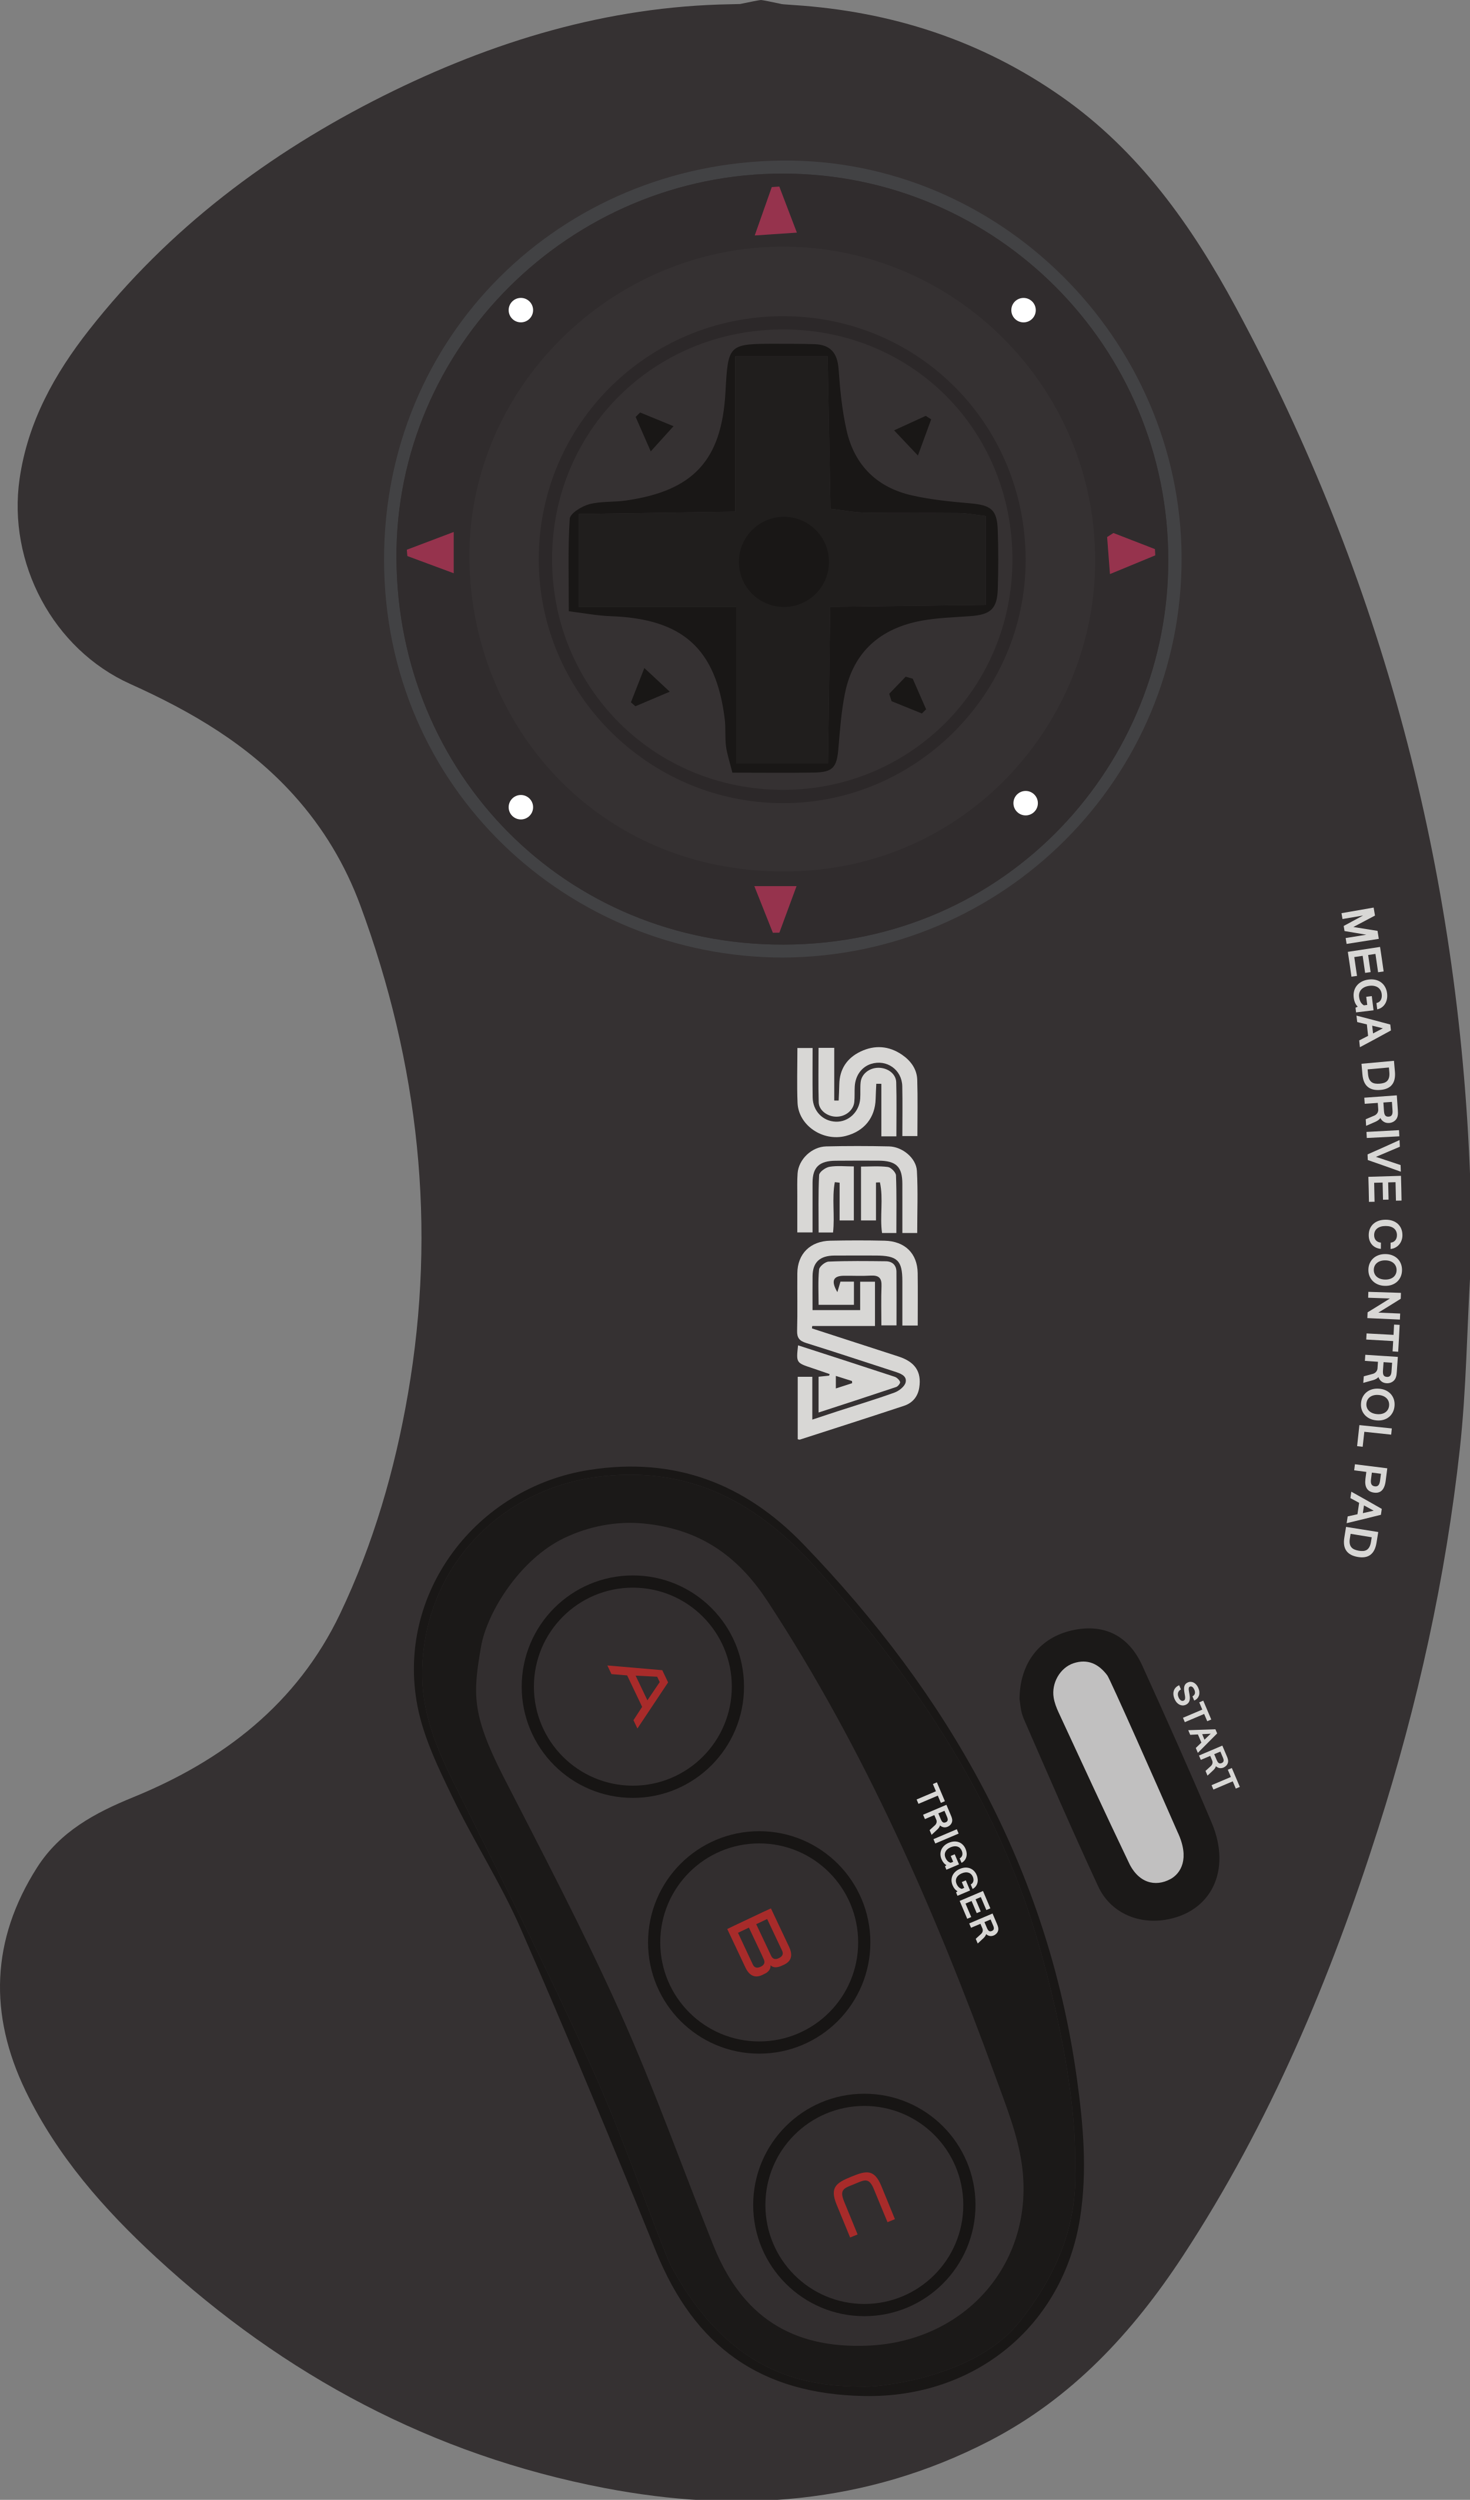 <svg xmlns="http://www.w3.org/2000/svg" viewBox="0 0 117.682 200">
  <rect x="0" y="0" width="117.682" height="200" fill="#808080" stroke="none"/>
  <defs>
    <clipPath id="a">
      <path d="M0 151.735h257.874V0H0v151.735z"/>
    </clipPath>
  </defs>
  <g clip-path="url(#a)" transform="matrix(0,0.776,0.776,0,0,-1.5511463e-4)">
    <path fill="#353132" d="M120.199 136.783c-.007.001-.009.005-.005.008.004.002.019.009.02.007.002-.001.009-.006.01-.01.002-.004-.018-.006-.025-.005m-14.921.406c-.001 0-.001.004 0 .01.002.006.004.016.005.01.002-.005-.003-.02-.005-.02m-8.872-.388v-.005c.003-.003.004-.005.003-.005-.002 0-.006.002-.003.005v.005zm155.292-34.808c-4.407 8.572-11.204 14.85-19.126 20.048-13.66 8.961-28.565 15.213-44.061 20.145-12.777 4.069-25.832 6.959-39.159 8.421-6.132.67-12.334.731-18.501 1.099-1.129.066-8.31.005-9.369-.035-31.797-1.18-61.805-9.061-89.826-24.194-8.385-4.523-16.1-9.984-21.687-17.961-5.824-8.315-8.799-17.578-9.45-27.653-.065-1.059-.096-1.202-.096-1.202-.233-1.075-.423-2.045-.423-2.156 0-.111.186-1.082.414-2.158 0 0 .004-.02.025-1.014.216-12.697 3.822-24.526 9.434-35.766 5.9-11.799 13.7-22.176 24.148-30.38 4.538-3.565 9.48-6.319 15.344-7.166 8.643-1.25 17.563 3.429 21.158 11.431 2.839 6.314 6.258 12.178 11.472 16.872 3.348 3.016 7.145 5.29 11.325 6.838 16.353 6.056 33.18 7.896 50.374 4.926 7.816-1.346 15.481-3.565 22.671-6.998 9.283-4.428 15.143-12.057 18.939-21.375 1.609-3.944 3.535-7.534 7.246-9.899 7.458-4.745 15.148-4.982 23.019-1.175 6.712 3.243 12.208 8.084 17.195 13.499 12.167 13.201 20.351 28.525 23.745 46.199 2.627 13.675 1.689 27.022-4.811 39.654"/>
    <path fill="#424244" d="M57.748 120.523c-21.982.03-39.815-17.741-39.851-39.713-.036-21.94 17.859-40.044 39.684-39.911 22.141.134 39.863 17.325 39.808 39.946-.056 23.286-18.885 39.73-39.641 39.678m40.977-39.759c-.039-22.133-17.389-41.11-40.982-41.143-23.152-.033-40.928 18.208-41.188 40.978-.258 22.488 18.413 41.215 40.917 41.299 22.704.085 41.129-18.287 41.253-41.134"/>
    <path fill="#191716" d="M234.005 69.436c-.504-.282-1.029-.519-1.563-.731-6.404-2.521-12.914-4.785-19.177-7.609-8.995-4.049-17.825-8.466-26.654-12.879-4.518-2.259-8.865-4.704-14.174-4.664-10.675.086-19.076 7.977-20.241 18.622-1.013 9.263 2.92 16.171 9.445 21.99 10.191 9.091 21.229 16.882 34.243 21.531 6.48 2.31 18.783 5.365 27.159 5.214 5.909.313 11.108-1.583 16.337-5.733 4.251-3.374 6.132-9.893 6.631-14.835.035-.368.05-.736.05-1.104-.025-5.487-.756-13.509-12.056-19.802m-5.335 41.988c-4.851.762-9.636.333-14.447-.337-21.616-3.016-39.537-13.267-55.013-28.208-6.222-6.005-9.041-13.221-7.664-22.066 1.815-11.713 12.767-20.008 24.38-17.739 3.227.63 6.338 2.143 9.339 3.595 4.593 2.214 8.925 5.013 13.589 7.055 11.013 4.82 22.121 9.434 33.26 13.947 9.858 3.999 14.714 10.811 14.916 21.476.216 11.487-7.272 20.533-18.36 22.277"/>
    <path fill="#1b1918" d="M246.062 89.237c-.025-5.486-.756-13.509-12.056-19.802-.505-.282-1.029-.519-1.564-.731-6.404-2.521-12.913-4.785-19.176-7.609-8.996-4.049-17.825-8.466-26.654-12.878-4.518-2.259-8.865-4.705-14.175-4.664-10.675.085-19.075 7.977-20.24 18.621-1.014 9.263 2.92 16.171 9.444 21.99 10.191 9.092 21.229 16.882 34.244 21.532 6.479 2.309 18.783 5.365 27.158 5.213 5.91.313 11.109-1.583 16.338-5.733 4.251-3.373 6.131-9.893 6.631-14.835.035-.368.05-.736.05-1.104m-51.574 24.058c-5.718-2.657-11.507-5.169-17.291-7.685-.776-.338-1.689-.363-2.027-.433-3.807.035-6.363 2.163-7.089 5.456-.711 3.232.514 5.793 3.65 7.215 5.376 2.441 10.766 4.861 16.207 7.161 4.926 2.082 9.258-.081 9.999-4.836.449-2.864-.802-5.653-3.449-6.878"/>
    <path fill="#302c2d" d="M84.554 105.792c-.791.476-1.303 1.028-1.688.95-.414-.083-1.001-.778-.973-1.167.028-.385.72-.99 1.136-1.003.396-.012.813.615 1.525 1.22m-53.7-1.054c.176-.179.352-.357.529-.535.561.243 1.193.401 1.645.776.158.131.007.929-.244 1.178-.251.249-1.051.39-1.179.231-.367-.456-.516-1.088-.751-1.65m51.195-51.453c.223-.232.446-.465.67-.697.556.255 1.194.419 1.629.809.172.155.03.943-.219 1.204-.249.26-1.027.436-1.192.27-.411-.414-.606-1.043-.888-1.586m-51.196-.205c.202-.169.403-.338.604-.506.546.29 1.173.499 1.594.915.153.151-.062.951-.338 1.179-.281.232-1.103.311-1.23.132-.341-.481-.437-1.135-.63-1.72m23.995-6.275c.688-1.818 1.259-3.326 1.831-4.834.216.018.432.036.649.055.556 1.499 1.111 2.998 1.772 4.779h-4.252zm36.512 35.37v-4.353c1.867.743 3.337 1.327 4.806 1.911-.003.224-.006.447-.01.671-1.486.549-2.971 1.097-4.796 1.771m-72.124-1.779l.054-.774c1.505-.531 3.009-1.062 4.985-1.759-.113 1.676-.188 2.802-.292 4.345-1.858-.709-3.302-1.26-4.747-1.812m35.717 34.468c.139-.216.279-.432.418-.648 1.145.088 2.29.176 3.815.293-.772 1.87-1.351 3.271-1.929 4.672-.214-.011-.428-.022-.643-.032-.553-1.429-1.107-2.857-1.661-4.285m2.76-1.885c-17.748.002-32.246-14.431-32.284-32.14-.039-17.682 14.529-32.52 32.072-32.415 17.135.103 32.386 13.083 32.35 32.5-.036 18.853-15.495 32.146-32.138 32.055m.035 7.543c20.756.053 39.584-16.392 39.641-39.678.055-22.621-17.667-39.811-39.808-39.946-21.826-.133-39.721 17.971-39.684 39.911.036 21.973 17.868 39.743 39.851 39.713"/>
    <path fill="#96334d" d="M54.953 114.865c.554 1.428 1.107 2.856 1.661 4.284.214.011.429.022.643.033.578-1.401 1.157-2.802 1.928-4.672-1.524-.117-2.669-.205-3.814-.293-.14.216-.279.432-.418.648M19.236 80.396c1.445.552 2.889 1.103 4.747 1.812.104-1.543.179-2.669.292-4.345-1.976.697-3.48 1.228-4.985 1.759l-.054.774m72.124 1.779c1.825-.674 3.311-1.223 4.797-1.772.003-.223.006-.447.01-.67-1.47-.585-2.94-1.169-4.807-1.911v4.353zM54.848 46.805h4.252c-.66-1.782-1.216-3.281-1.772-4.779-.216-.019-.433-.037-.649-.056-.571 1.509-1.142 3.017-1.831 4.835"/>
    <path fill="#322e2f" d="M231.454 73.576c-7.982-3.187-16.101-6.066-23.931-9.581-8.325-3.736-16.424-7.992-24.547-12.162-6.308-3.187-8.391-3.041-13.221-2.204-3.51.611-9.021 4.009-11.205 8.618-1.205 2.541-1.744 5.36-1.477 8.159.615 6.368 3.913 10.095 8.073 12.818 15.284 10.009 31.868 17.25 48.952 23.472 2.95 1.074 5.95 2.284 9.026 2.718 10.06 1.422 18.294-5.718 18.712-15.909.318-7.831-3.025-12.994-10.382-15.929"/>
    <path fill="#c1c0c0" d="M193.731 120.75c.835-1.544.457-3.372-1.892-4.389-5.075-2.429-10.185-4.787-15.29-7.153-.481-.223-.997-.419-1.517-.506-1.495-.25-3.079.65-3.547 2.031-.499 1.472.07 2.623 1.252 3.506.371.277 11.155 5.064 16.128 7.236 2.77 1.323 4.302.318 4.866-.725"/>
    <path fill="#2c2829" d="M57.725 104.448c-13.322.013-23.708-10.287-23.759-23.563-.051-13.363 10.37-23.908 23.648-23.931 13.283-.022 23.811 10.505 23.819 23.815.008 13.153-10.518 23.666-23.708 23.679m-25.126-23.639c.017 13.954 11.18 25.032 25.194 25.002 13.744-.029 25.042-11.35 25.014-25.064-.028-13.858-11.363-25.189-25.177-25.168-13.879.021-25.048 11.279-25.031 25.23"/>
    <path fill="#191716" d="M78.688 75.951h-16.106v-16.237h-9.59c-.081 5.33-.157 10.509-.242 16.136h-16.01v9.535c5.244.096 10.357.192 15.712.293.162 1.381.383 2.486.399 3.59.055 3.227.005 6.454.04 9.677.01.847.186 1.689.313 2.763h9.157c.07-5.275.136-10.448.211-16.06 5.517-.076 10.695-.152 16.116-.227v-9.47zm.963 8.012c-.035 1.992-.529 2.375-2.561 2.537-1.871.156-3.752.297-5.587.665-4.322.868-6.737 3.686-7.514 7.927-.297 1.639-.343 3.328-.464 4.997-.151 2.113-.741 2.784-2.823 2.849-2.012.061-4.034.066-6.046-.005-2.118-.071-2.577-.686-2.764-2.859-.171-1.997-.373-4.014-.811-5.97-.802-3.595-3.091-5.945-6.692-6.762-2.077-.474-4.23-.676-6.363-.832-1.649-.121-2.491-.852-2.542-2.476-.04-1.271-.04-2.551-.04-3.827-.005-5.088 0-5.088 4.997-5.365 6.999-.389 10.161-3.283 11.164-10.272.182-1.26.061-2.582.383-3.792.212-.776.943-1.966 1.503-2.002 3.041-.196 6.106-.095 9.53-.095.202 1.638.464 2.98.509 4.336.263 7.402 3.333 10.846 10.59 11.749.927.116 1.885.015 2.813.131.822.111 1.624.383 2.728.661 0 3.05.035 5.728-.01 8.405"/>
    <path fill="#191716" d="M46.966 94.696c-1.061-1.004-1.685-1.593-2.597-2.456-.602 1.315-1.048 2.29-1.495 3.266.12.186.24.373.36.56 1.053-.387 2.105-.773 3.732-1.37m24.566-2.963c-.589.567-1.177 1.135-1.766 1.702.07.242.14.484.209.727 1.051.46 2.102.92 3.152 1.38l.434-.434c-.422-1.041-.843-2.082-1.264-3.123l-.765-.252M42.527 66.038c.422 1.027.844 2.054 1.415 3.444.945-.855 1.581-1.43 2.595-2.348-1.445-.634-2.498-1.096-3.55-1.558-.153.154-.307.308-.46.462m28.787 3.056c.624-1.473 1.063-2.509 1.502-3.545-.136-.153-.272-.307-.408-.46-1.03.404-2.059.807-3.533 1.386.907.974 1.518 1.63 2.439 2.619"/>
    <path fill="#fff" d="M57.931 76.74c2.284 0 4.136 1.852 4.136 4.136s-1.852 4.136-4.136 4.136-4.136-1.852-4.136-4.136 1.852-4.136 4.136-4.136"/>
    <path fill="#171514" d="M173.894 55.08c5.638 0 10.208 4.57 10.208 10.208s-4.57 10.209-10.208 10.209-10.208-4.571-10.208-10.209 4.57-10.208 10.208-10.208m-11.468 10.208c0 6.334 5.135 11.468 11.468 11.468s11.468-5.134 11.468-11.468c0-6.333-5.135-11.467-11.468-11.467s-11.468 5.134-11.468 11.467m37.836 2.827c5.638 0 10.208 4.57 10.208 10.208s-4.57 10.209-10.208 10.209-10.208-4.571-10.208-10.209 4.57-10.208 10.208-10.208m-11.468 10.208c0 6.334 5.135 11.468 11.468 11.468s11.468-5.134 11.468-11.468c0-6.333-5.135-11.467-11.468-11.467s-11.468 5.134-11.468 11.467m38.535.638c5.638 0 10.208 4.57 10.208 10.208s-4.57 10.209-10.208 10.209-10.208-4.571-10.208-10.209 4.57-10.208 10.208-10.208m-11.468 10.208c0 6.334 5.135 11.468 11.468 11.468s11.468-5.134 11.468-11.468c0-6.333-5.135-11.467-11.468-11.467s-11.468 5.134-11.468 11.467"/>
    <path fill="#a82b2a" d="M175.301 66.788l-1.879 1.272-.551-.264-.114-2.222 2.544 1.214zm2.906-1.029l-.855-.408-1.378.896-3.242-1.548-.132-1.617-.893-.425.488 5.666 1.259.601 4.753-3.165zm23.44 13.798l-3.265-1.542-.533 1.129 3.265 1.542c.333.157.59.044.769-.335.177-.375.097-.637-.236-.794m.893-1.891l-.513-.242-2.757-1.291-.533 1.128 2.787 1.316.483.218c.333.157.588.048.763-.322.179-.379.103-.65-.23-.807m.074 1.828c.24.225.274.563.113 1.011l-.172.387c-.356.754-.975.921-1.849.508l-3.953-1.867.342-.745 1.422-3.011.364-.75 3.953 1.866c.874.413 1.137 1 .783 1.75l-.189.379c-.207.331-.476.489-.814.472m25.024 11.457l-1.919-.791c-1.288-.524-.964-.992-.543-2.018.42-1.027.515-1.585 1.798-1.06l3.396 1.391.315-.77-3.39-1.393c-1.793-.737-2.248-.028-2.879 1.512-.631 1.54-.813 2.369.966 3.104l3.411 1.397.313-.764-1.468-.608z"/>
    <path fill="#d8d7d5" d="M148.385 82.297h-6.437v1.505h4.412c-.321.971-.586 1.76-.843 2.553-.64 1.975-1.238 3.967-1.941 5.918-.17.472-.629 1.057-1.049 1.155-.707.164-.936-.569-1.132-1.176-.979-3.028-1.986-6.045-2.933-9.083-.222-.714-.547-.954-1.265-.935-1.975.054-3.952.005-5.927.023-2.002.018-3.311 1.328-3.355 3.4-.039 1.866-.043 3.735.001 5.601.048 2.104 1.315 3.385 3.338 3.414 1.781.025 3.562.005 5.406.005v-1.585h-4.574c-2.147.001-2.64-.518-2.641-2.782 0-1.408-.006-2.817.002-4.226.009-1.507.695-2.241 2.113-2.256 1.152-.012 2.303-.003 3.514-.003v4.914h-2.931v1.529h4.566v-6.473l.249-.03c.966 2.976 1.934 5.952 2.897 8.929.551 1.702 1.565 2.394 3.2 2.142.91-.139 1.584-.67 1.882-1.571 1.183-3.574 2.33-7.161 3.486-10.744.017-.054-.02-.126-.038-.224m-40.337-.033v1.567c1.717 0 3.401-.019 5.085.006 1.409.02 2.462 1.043 2.512 2.381.05 1.308-.992 2.427-2.377 2.525-.563.039-1.133-.015-1.692.045-.862.093-1.49.905-1.489 1.844.001.951.622 1.801 1.491 1.826 1.842.054 3.685.017 5.577.017v-1.55h-5.414c-.001-.174-.003-.348-.005-.522.516-.023 1.032-.055 1.549-.067 1.946-.045 3.352-1.179 3.837-3.105.593-2.352-1.095-4.855-3.42-4.952-1.844-.076-3.694-.015-5.654-.015"/>
    <path fill="#d8d7d5" d="M108.032 84.446v1.619h5.433c0 .151.001.303.001.455-.554.022-1.107.055-1.662.065-1.555.027-2.712.771-3.394 2.203-.694 1.459-.587 2.92.328 4.261.627.92 1.494 1.543 2.586 1.578 1.908.061 3.82.017 5.805.017v-1.553c-1.714 0-3.43.029-5.145-.008-1.702-.037-2.807-1.626-2.293-3.227.309-.963 1.192-1.61 2.324-1.676.532-.032 1.069.008 1.598-.046.858-.088 1.508-.896 1.518-1.822.01-.925-.639-1.826-1.477-1.85-1.843-.052-3.687-.016-5.622-.016m19.089 10.178v-1.531c-1.698 0-3.38.001-5.061-.001-1.768-.002-2.384-.627-2.396-2.457-.009-1.473-.004-2.946.007-4.419.013-1.7.666-2.385 2.269-2.389 1.686-.005 3.372-.001 5.121-.001v-1.573c-1.258 0-2.497-.002-3.735.001-.784.002-1.57-.026-2.35.029-1.437.102-2.745 1.446-2.782 2.95-.053 2.158-.05 4.32-.001 6.479.032 1.383 1.2 2.806 2.521 2.88 2.115.119 4.241.032 6.407.032m14.734-8.395h1.294c-.202.624-.373 1.153-.543 1.682l-.223-.014c-.162-.512-.324-1.023-.528-1.668m-3.152-3.897c1.092 3.373 2.154 6.674 3.241 9.965.077.233.318.481.536.56.12.043.455-.215.518-.401.886-2.638 1.743-5.287 2.631-8.008h-3.687c-.041.391-.077.739-.114 1.087-.052.019-.105.039-.158.058-.21-.611-.426-1.22-.629-1.833-.541-1.626-.539-1.627-2.338-1.428m-5.481 4.055c-.472.138-.752.22-1.088.318v1.392h2.392v-3.646c-1.223 0-2.439-.069-3.638.047-.312.031-.802.631-.817.988-.082 1.962-.058 3.93-.035 5.895.009.689.412 1.093 1.077 1.1 1.816.017 3.633.006 5.531.006v-1.559c-1.367 0-2.708-.038-4.045.014-.821.033-1.138-.267-1.085-1.132.055-.914.003-1.834.014-2.751.014-1.095.519-1.358 1.694-.672"/>
    <path fill="#d8d7d5" d="M121.881 86.123c1.688-.315 3.436.015 5.186-.183v-1.486c-2.002 0-3.964-.049-5.92.049-.312.016-.779.653-.85 1.064-.136.789-.04 1.622-.04 2.519h5.568v-1.469h-3.892c-.018-.165-.035-.329-.052-.494m5.241 6.349v-1.477c-1.736-.247-3.517.158-5.223-.219.006-.135.012-.271.017-.406h3.912v-1.543h-5.553c0 .905-.078 1.85.041 2.766.043.328.553.828.865.84 1.963.077 3.93.039 5.941.039"/>
    <path fill="#fff" d="M33.238 105.594c0-.696-.564-1.261-1.261-1.261-.696 0-1.26.565-1.26 1.261s.564 1.261 1.26 1.261c.697 0 1.261-.565 1.261-1.261m50.829.217c0-.696-.564-1.261-1.261-1.261-.696 0-1.26.565-1.26 1.261s.564 1.261 1.26 1.261c.697 0 1.261-.565 1.261-1.261m.417-52.075c0-.696-.564-1.261-1.261-1.261-.696 0-1.26.565-1.26 1.261s.564 1.261 1.26 1.261c.697 0 1.261-.565 1.261-1.261m-51.249 0c0-.696-.564-1.261-1.261-1.261-.696 0-1.26.565-1.26 1.261s.564 1.261 1.26 1.261c.697 0 1.261-.565 1.261-1.261"/>
    <path fill="#201e1d" d="M78.688 85.42v-9.47h-16.106v-16.236h-9.59c-.081 5.33-.157 10.508-.242 16.135h-16.01v9.536c5.244.096 10.357.191 15.712.292.162 1.382.383 2.486.399 3.59.055 3.228.005 6.455.04 9.677.01.847.186 1.689.313 2.763h9.157c.07-5.274.136-10.448.211-16.06 5.517-.076 10.695-.151 16.116-.227"/>
    <path fill="#191716" d="M62.577 80.877c0-2.567-2.077-4.649-4.644-4.649s-4.649 2.082-4.649 4.649 2.082 4.644 4.649 4.644 4.644-2.077 4.644-4.644"/>
    <path fill="#d8d7d5" d="M175.174 121.177c-.173-.073-.332-.114-.48-.124-.148-.01-.282.007-.403.052-.121.042-.227.111-.32.203-.092.092-.168.204-.229.337l.436.185c.044-.084.096-.148.156-.197.063-.048.129-.081.197-.101.072-.019.145-.023.222-.015.076.011.153.032.23.065.074.031.137.066.191.106.054.041.097.084.129.128.03.046.049.093.057.142.005.049-.001.098-.022.147-.021.05-.051.087-.088.112-.037.025-.088.041-.15.046-.063.007-.14.004-.232-.009s-.204-.031-.335-.059c-.15-.027-.283-.042-.4-.043-.117-.002-.219.012-.307.039-.088.029-.162.073-.222.132-.063.06-.114.137-.153.231-.044.102-.062.204-.055.306.006.104.034.203.086.298.051.095.124.182.216.263.093.081.206.149.339.205.137.058.271.094.401.104.129.011.25-.001.363-.036.111-.037.213-.094.303-.177.091-.081.165-.187.223-.316l-.431-.182c-.148.261-.372.328-.671.201-.147-.062-.247-.135-.304-.216-.057-.082-.066-.166-.03-.253.014-.034.036-.061.064-.08.028-.018.065-.03.112-.036.045-.007.101-.007.168 0 .065.007.143.02.232.038.079.016.16.029.242.044.084.015.167.024.25.03.084.005.166.003.244-.006.08-.01.155-.03.226-.061.07-.031.134-.075.192-.134.059-.059.108-.135.147-.229.047-.111.068-.223.062-.333-.008-.112-.037-.218-.09-.318-.052-.101-.127-.193-.222-.279-.098-.083-.213-.154-.344-.21m2.283 3.367l-.748-.318.846-1.994-.452-.191-.845 1.993-.746-.316-.176.415 1.945.826.176-.415zm1.902-.282l-.616.64.048-.881.568.241zm1.358-.687l-.501-.212-.556.577-.842-.358.041-.795-.476-.202-.096 2.801.427.182 2.003-1.993zm.139 1.69l.598.253c.081.035.147.069.2.105.053.035.093.074.118.115.025.041.038.085.038.133-.002.05-.014.103-.039.162-.045.107-.111.172-.2.193-.088.022-.201.004-.339-.055l-.645-.273.269-.633zm2.208-.694l-.484-.205-.508.558c-.036.037-.076.07-.119.096-.045.027-.09.046-.139.058-.047.012-.098.016-.148.013-.052-.002-.102-.014-.152-.035l-.482-.205.411-.968-.449-.191-1.023 2.408 1.079.458c.065.028.126.053.186.075.058.022.118.038.176.05.058.011.117.017.174.016.059-.001.119-.01.179-.03.053-.017.104-.04.152-.07.047-.028.09-.063.129-.101.039-.038.075-.081.106-.126.031-.047.058-.093.08-.144.061-.147.08-.288.053-.422-.026-.137-.089-.258-.19-.368.135-.035.272-.122.408-.264l.561-.603zm1.34 2.921l-.749-.317.847-1.994-.452-.191-.845 1.993-.746-.316-.176.415 1.945.825.176-.415zm1.474-30.427l-.749-.317.848-1.995-.452-.191-.847 1.994-.745-.316-.176.414 1.945.825.176-.414zm1.081-.263l.598.253c.081.035.148.069.201.105.053.035.092.074.117.115.025.041.039.085.038.133-.001.05-.013.103-.038.162-.045.107-.112.172-.2.193-.089.022-.201.004-.34-.055l-.644-.273.268-.633zm2.209-.694l-.484-.205-.508.558c-.037.037-.076.07-.12.096-.044.027-.089.046-.138.058-.048.012-.098.017-.148.013-.052-.002-.103-.014-.153-.035l-.482-.205.412-.968-.449-.191-1.024 2.408 1.08.458c.065.028.125.053.186.075.058.022.117.038.176.05.058.011.116.017.173.016.059-.001.12-.01.18-.03.053-.017.104-.04.151-.07.047-.028.091-.063.13-.101.039-.038.075-.081.106-.126.031-.047.057-.093.079-.144.061-.147.081-.288.054-.422-.026-.137-.09-.258-.191-.368.136-.035.272-.122.409-.264l.561-.603zm.896.381l-.447-.19-1.024 2.408.448.19 1.023-2.408zm1.623.645c-.174-.074-.346-.112-.515-.114-.169-.001-.327.031-.475.096-.149.065-.283.163-.405.291-.122.129-.222.287-.301.474-.081.19-.126.374-.134.551-.008.177.016.341.072.491.057.151.144.286.262.403.117.12.262.215.434.288.142.061.287.097.427.11.143.012.278 0 .405-.036.126-.036.242-.095.345-.176.105-.083.191-.187.258-.315l-.461-.196c-.038.073-.084.131-.139.175-.054.045-.117.077-.185.095-.069.017-.144.023-.225.014-.08-.01-.164-.033-.252-.07-.103-.045-.191-.103-.261-.178-.072-.073-.122-.158-.154-.257-.032-.096-.043-.206-.032-.324.01-.119.043-.245.1-.38.056-.132.123-.243.202-.332.078-.089.164-.157.257-.204.092-.046.19-.07.293-.072.103-.001.207.02.312.064.151.064.269.141.358.23.086.088.147.195.18.319l-.106.253-.597-.254-.176.413 1.04.442.553-1.299-.346-.146-.13.148c-.055-.105-.131-.2-.232-.283-.099-.085-.224-.159-.372-.221m2.691 1.142c-.175-.074-.347-.111-.516-.114-.17 0-.328.032-.476.097-.148.065-.282.162-.404.29-.122.129-.222.288-.301.474-.081.19-.125.374-.134.552-.009.176.017.341.073.491.056.151.143.285.26.403.118.119.262.215.434.287.144.062.287.097.429.11.143.012.277 0 .404-.036s.242-.094.346-.176c.104-.082.19-.187.258-.315l-.462-.195c-.038.072-.085.13-.14.175-.053.044-.115.076-.183.094-.07.018-.145.023-.225.014-.08-.009-.164-.032-.252-.07-.105-.044-.193-.103-.263-.177-.071-.074-.121-.159-.153-.258-.032-.096-.043-.205-.032-.323.009-.119.042-.246.101-.381.055-.131.123-.242.201-.331.078-.09.164-.158.257-.205.092-.046.19-.07.294-.071.102-.002.207.019.311.063.15.064.269.141.357.23.087.088.148.196.181.319l-.107.253-.596-.253-.176.413 1.041.442.551-1.299-.346-.147-.129.149c-.054-.105-.132-.201-.232-.284-.099-.084-.224-.158-.371-.221m3.445 1.508l-1.84-.781-1.023 2.408 1.789.759.176-.414-1.34-.569.231-.544 1.253.533.174-.412-1.252-.532.265-.625 1.391.591.176-.414zm.344 1.776l.598.254c.08.034.146.068.199.104.053.036.094.074.118.115.026.041.038.086.038.133-.001.05-.014.103-.039.162-.045.107-.111.172-.199.194-.088.021-.201.003-.34-.056l-.645-.273.27-.633zm2.207-.693l-.483-.206-.509.558c-.035.037-.076.07-.119.096-.044.027-.09.046-.139.058-.047.012-.098.017-.148.013-.051-.002-.102-.014-.152-.035l-.481-.205.41-.968-.449-.19-1.022 2.408 1.078.458c.065.027.127.052.186.074s.118.038.176.05c.058.012.117.017.175.016.059 0 .118-.01.178-.03.054-.017.104-.04.153-.07.046-.028.089-.063.128-.101.04-.038.076-.081.107-.126.031-.046.058-.093.079-.144.062-.147.08-.287.054-.422-.027-.137-.089-.258-.191-.368.136-.034.272-.122.408-.264l.561-.602zM97.317 138.921c-.242-.038-.364-.057-.606-.096-.137.85-.205 1.275-.342 2.126-.155-.897-.23-1.346-.379-2.243-.209-.035-.314-.052-.524-.087-.428.801-.644 1.202-1.078 2.001.145-.849.218-1.273.363-2.123-.241-.041-.362-.062-.603-.104-.231 1.325-.347 1.988-.578 3.314.329.057.494.086.824.142.475-.892.711-1.339 1.179-2.233.156.998.235 1.497.399 2.494.329.054.493.08.822.132.209-1.329.314-1.994.523-3.323m3.378.501c-1.025-.143-1.537-.217-2.56-.374-.204 1.33-.305 1.995-.509 3.325 1.012.155 1.518.229 2.531.37.032-.229.048-.343.08-.572-.757-.106-1.135-.161-1.89-.274.045-.301.067-.451.112-.752.705.106 1.058.157 1.763.256.032-.227.048-.341.08-.568-.704-.099-1.055-.15-1.758-.255.052-.346.078-.518.129-.864.777.116 1.165.172 1.942.281.032-.229.048-.344.08-.573m2.162.235c-.244-.031-.471-.018-.682.038-.211.056-.398.15-.561.281-.163.131-.297.297-.405.498-.108.2-.181.43-.216.689-.036.264-.028.506.023.729.051.222.138.417.263.585.124.168.282.306.473.413.192.107.409.176.652.207.204.026.398.022.582-.013.184-.035.35-.097.497-.186.146-.088.27-.202.371-.339.101-.139.171-.299.209-.48-.26-.031-.39-.047-.651-.079-.021.102-.058.19-.111.264-.053.075-.118.136-.199.182-.081.047-.173.078-.278.095-.104.016-.219.017-.342.001-.149-.019-.281-.062-.396-.129-.115-.067-.21-.156-.285-.266-.073-.11-.125-.241-.155-.392-.029-.151-.031-.319-.007-.505.025-.183.071-.343.138-.481.067-.138.151-.251.25-.34.101-.089.214-.152.342-.19.129-.038.266-.047.412-.029.21.027.385.08.527.159.14.08.254.19.341.332-.017.14-.026.21-.043.349-.335-.041-.502-.062-.837-.104-.029.229-.044.344-.073.574.586.074.879.11 1.465.18.086-.72.129-1.081.215-1.802-.193-.023-.289-.034-.482-.058-.043.092-.065.138-.109.23-.105-.111-.234-.201-.389-.27-.153-.069-.333-.117-.539-.143m3.687 1.992c-.21.406-.315.609-.527 1.015-.11-.441-.165-.661-.273-1.102.32.035.48.053.8.087m1.422-1.356c-.28-.028-.42-.042-.7-.071-.187.367-.281.55-.47.917-.473-.05-.709-.076-1.182-.129-.097-.398-.146-.597-.242-.995-.266-.031-.399-.046-.664-.077.359 1.396.543 2.095.92 3.49.243.027.365.041.609.067.701-1.278 1.047-1.918 1.729-3.202m3.759 2.046c-.014.169-.042.319-.087.451-.044.131-.112.24-.204.326-.091.086-.209.147-.355.185-.145.038-.325.048-.539.029-.194-.016-.29-.025-.484-.042.078-.879.116-1.319.194-2.199.191.017.287.026.479.042.21.018.383.059.518.121s.241.145.317.247c.075.102.124.224.147.365.024.142.028.3.014.475m.647.051c.087-1.13-.443-1.736-1.59-1.835-.444-.038-.665-.057-1.109-.098-.122 1.34-.184 2.01-.306 3.35.451.041.676.061 1.128.1 1.167.1 1.793-.411 1.877-1.517m1.294.326c.338.024.507.035.845.057.114.008.211.022.292.042.081.021.145.05.194.089.051.039.085.088.106.147.02.059.027.13.022.212-.009.149-.062.255-.162.319-.099.065-.247.091-.444.078-.366-.024-.549-.036-.915-.062.025-.353.037-.529.062-.882m2.405-1.78c-.271-.016-.407-.024-.678-.041-.151.358-.227.536-.38.893-.027.062-.062.119-.105.169-.042.051-.09.093-.144.129-.054.035-.113.061-.176.079-.065.018-.132.025-.202.02-.272-.018-.408-.027-.68-.046.038-.539.057-.809.094-1.348-.251-.018-.377-.027-.628-.045-.098 1.342-.147 2.012-.245 3.354.614.045.922.067 1.536.107.092.006.18.009.263.011.083.002.163-.003.24-.014.077-.01.151-.029.223-.055.073-.026.142-.063.208-.112.058-.044.11-.094.156-.15.046-.055.084-.115.116-.178.031-.063.056-.129.075-.199.018-.069.029-.138.033-.208.013-.205-.027-.383-.119-.536-.091-.153-.222-.273-.393-.362.151-.101.279-.266.384-.496.169-.389.254-.583.422-.972m1.255.068c-.251-.013-.376-.02-.627-.033-.073 1.343-.11 2.015-.183 3.358.255.014.382.021.637.034.069-1.344.104-2.015.173-3.359m3.476 3.512c-.491-1.362-.732-2.044-1.204-3.409-.233-.009-.349-.014-.581-.024-.582 1.322-.877 1.982-1.477 3.299.274.014.412.02.687.033.422-.986.631-1.48 1.044-2.468.333 1.019.502 1.528.845 2.545.274.01.412.015.686.024m3.107-3.287c-1.032-.018-1.548-.03-2.58-.061-.041 1.344-.062 2.017-.103 3.362 1.02.031 1.531.043 2.551.061.004-.231.006-.347.01-.578-.762-.014-1.143-.022-1.905-.043.009-.304.013-.456.021-.76.711.02 1.066.028 1.776.041.005-.23.007-.345.011-.574-.709-.013-1.063-.021-1.771-.04.009-.349.014-.524.023-.873.783.021 1.174.03 1.957.043.004-.231.006-.347.01-.578m4.206 2.231c-.006.1-.031.191-.071.271-.042.081-.096.15-.163.207-.068.057-.147.101-.238.132-.091.03-.189.045-.292.045-.147.001-.281-.025-.398-.076-.117-.051-.218-.127-.3-.226-.083-.1-.147-.224-.19-.37-.044-.146-.065-.314-.065-.503.001-.189.024-.358.07-.503.045-.146.108-.269.19-.368.081-.1.18-.176.295-.228.115-.053.245-.078.387-.078.108-.001.208.014.298.045.09.03.168.074.236.134.067.059.121.132.161.219.041.086.067.186.078.3.259-.002.388-.003.646-.005-.019-.201-.068-.378-.146-.534-.077-.155-.179-.286-.303-.392-.124-.106-.269-.188-.432-.243-.164-.055-.34-.083-.532-.083-.244 0-.462.041-.658.122-.195.082-.361.197-.5.348-.138.149-.245.331-.322.545-.075.213-.114.452-.116.717-.002.265.034.504.108.718.075.215.181.399.32.551.14.152.309.27.507.352.197.083.419.124.664.124.186 0 .361-.03.525-.089.164-.059.31-.142.436-.249.127-.107.231-.236.311-.387.082-.15.13-.317.147-.5-.261.002-.392.003-.653.004m2.792-1.733c.144-.003.277.021.4.072.122.052.228.127.317.226.09.099.161.221.213.366.051.144.08.308.085.493.004.186-.016.352-.063.499-.046.147-.111.271-.197.372-.086.102-.189.18-.308.236-.121.055-.251.084-.393.086-.144.003-.279-.021-.402-.072-.123-.052-.231-.126-.322-.226-.091-.098-.162-.22-.214-.365-.052-.145-.079-.309-.081-.492-.003-.185.02-.35.067-.496.047-.146.113-.271.199-.373.085-.103.187-.182.306-.238.119-.056.249-.085.393-.088m.058 2.911c.24-.005.46-.051.661-.138.199-.088.371-.209.513-.364.143-.155.252-.341.328-.556.076-.215.11-.454.102-.713-.007-.257-.053-.491-.138-.701-.086-.211-.203-.39-.351-.539-.148-.15-.322-.264-.523-.345-.2-.08-.421-.118-.659-.114-.239.005-.457.051-.654.138-.197.088-.367.208-.51.362-.141.154-.251.339-.329.553-.077.214-.115.451-.112.709.003.262.047.499.131.711.085.212.201.394.349.543.15.149.326.264.529.342.203.079.425.116.663.112m4.929-3.578c-.237.011-.356.016-.594.026-.564.924-.849 1.385-1.428 2.305-.031-.899-.046-1.348-.077-2.247-.243.008-.365.012-.608.02.042 1.344.063 2.017.105 3.362.243-.008.365-.012.608-.02.579-.922.865-1.384 1.429-2.31.038.901.057 1.351.095 2.251.249-.01.374-.016.622-.027-.061-1.344-.091-2.016-.152-3.36m3.433 2.604c-.426.027-.638.039-1.064.063-.063-1.112-.095-1.668-.158-2.78-.252.014-.379.021-.631.034.06 1.113.09 1.669.149 2.782-.424.023-.636.033-1.06.054.011.231.017.346.028.577 1.109-.053 1.663-.084 2.772-.153-.014-.231-.022-.346-.036-.577m1.109-.93c.338-.023.507-.035.845-.06.114-.008.212-.007.294.002.084.009.152.029.206.061.055.032.096.075.124.131.028.055.045.125.052.207.011.149-.027.262-.117.339-.089.077-.233.123-.429.137-.366.027-.549.04-.915.065-.024-.353-.036-.529-.06-.882m2.137-2.094c-.271.021-.406.032-.677.053-.1.375-.151.562-.253.937-.019.065-.046.126-.081.182-.035.056-.077.104-.125.146-.048.043-.103.077-.164.104-.061.026-.126.042-.196.047-.272.02-.408.029-.68.048-.037-.54-.056-.809-.093-1.349-.251.018-.377.026-.628.042.087 1.343.131 2.014.218 3.357.615-.04.922-.061 1.537-.106.092-.007.179-.015.261-.025.083-.01.162-.026.236-.047.076-.021.147-.049.214-.085.068-.036.132-.083.19-.14.052-.052.097-.108.135-.17.037-.061.067-.125.09-.192.022-.067.038-.136.047-.207.009-.072.01-.142.004-.211-.016-.205-.079-.376-.192-.515-.111-.138-.258-.24-.439-.304.135-.12.24-.302.312-.545.115-.408.171-.612.284-1.02m2.125.325c.143-.013.278.001.404.044.126.042.237.11.333.202.097.093.177.209.239.349.062.14.102.302.12.486.018.185.009.353-.026.502-.036.15-.092.278-.171.386-.078.107-.176.193-.291.257-.116.063-.245.101-.385.114-.144.013-.281-.001-.407-.043-.127-.042-.24-.109-.338-.202-.098-.092-.178-.208-.24-.349s-.1-.302-.116-.485c-.016-.184-.005-.35.031-.499.037-.15.094-.279.173-.387.077-.108.173-.195.288-.259.115-.064.243-.103.386-.116m.267 2.899c.238-.022.455-.084.649-.185.193-.101.356-.234.487-.4.131-.165.227-.357.287-.577.061-.221.077-.461.051-.719-.025-.256-.088-.486-.188-.69-.101-.204-.231-.374-.389-.512s-.341-.241-.547-.306c-.206-.066-.428-.088-.666-.066-.238.021-.452.083-.643.184-.191.101-.352.234-.483.398-.13.163-.227.355-.289.574-.062.22-.082.458-.061.716.021.261.082.494.181.699.1.206.23.379.388.517.16.138.344.24.552.304.209.064.433.085.671.063m4.13-3.86c-.867.1-1.301.147-2.169.236.138 1.339.207 2.008.345 3.346.256-.026.384-.04.639-.067l-.295-2.77c.619-.066.928-.1 1.546-.171-.026-.229-.04-.344-.066-.574m2.729 1.523c.283-.036.425-.055.708-.092.116-.015.216-.018.301-.007.085.01.155.032.213.066.056.035.101.08.132.137.032.056.053.124.064.203.013.096.005.175-.022.238-.028.064-.07.116-.126.157-.057.041-.124.072-.202.094-.079.022-.162.038-.25.05-.279.037-.419.055-.698.091-.048-.375-.072-.562-.12-.937m-.443 1.59c.524-.065.786-.098 1.309-.167.117-.016.231-.037.341-.065.109-.027.212-.063.308-.107.095-.044.182-.097.258-.158.076-.061.139-.133.188-.217.05-.083.084-.179.104-.286.019-.107.019-.228.001-.362-.049-.354-.196-.605-.437-.753-.242-.148-.577-.193-1.008-.137-.277.037-.416.055-.694.091-.064-.502-.097-.753-.161-1.255-.25.032-.375.048-.626.079.167 1.335.25 2.002.417 3.337m4.622-2.521c-.1.446-.151.669-.253 1.116-.218-.399-.327-.599-.544-.998.319-.046.478-.07.797-.118m1.034-1.672c-.279.044-.418.065-.697.108-.088.403-.132.604-.222 1.007-.471.071-.706.106-1.178.175-.195-.361-.292-.541-.486-.902-.265.038-.398.057-.663.094.701 1.26 1.057 1.889 1.775 3.143.243-.035.364-.053.607-.09.356-1.413.528-2.12.864-3.535m2.842 1.256c.029.167.038.32.027.459-.011.138-.05.26-.117.366-.068.105-.168.195-.3.267-.132.072-.304.126-.517.162-.192.031-.288.047-.48.078-.142-.871-.213-1.307-.355-2.178.19-.031.286-.047.476-.078.209-.035.386-.038.533-.011.147.026.27.08.369.161.098.08.176.186.234.317.057.132.1.284.13.457m.642-.111c-.195-1.116-.86-1.572-1.999-1.384-.44.073-.66.108-1.101.178.212 1.329.318 1.993.529 3.322.449-.071.673-.108 1.121-.182 1.158-.191 1.641-.841 1.45-1.934"/>
  </g>
</svg>
